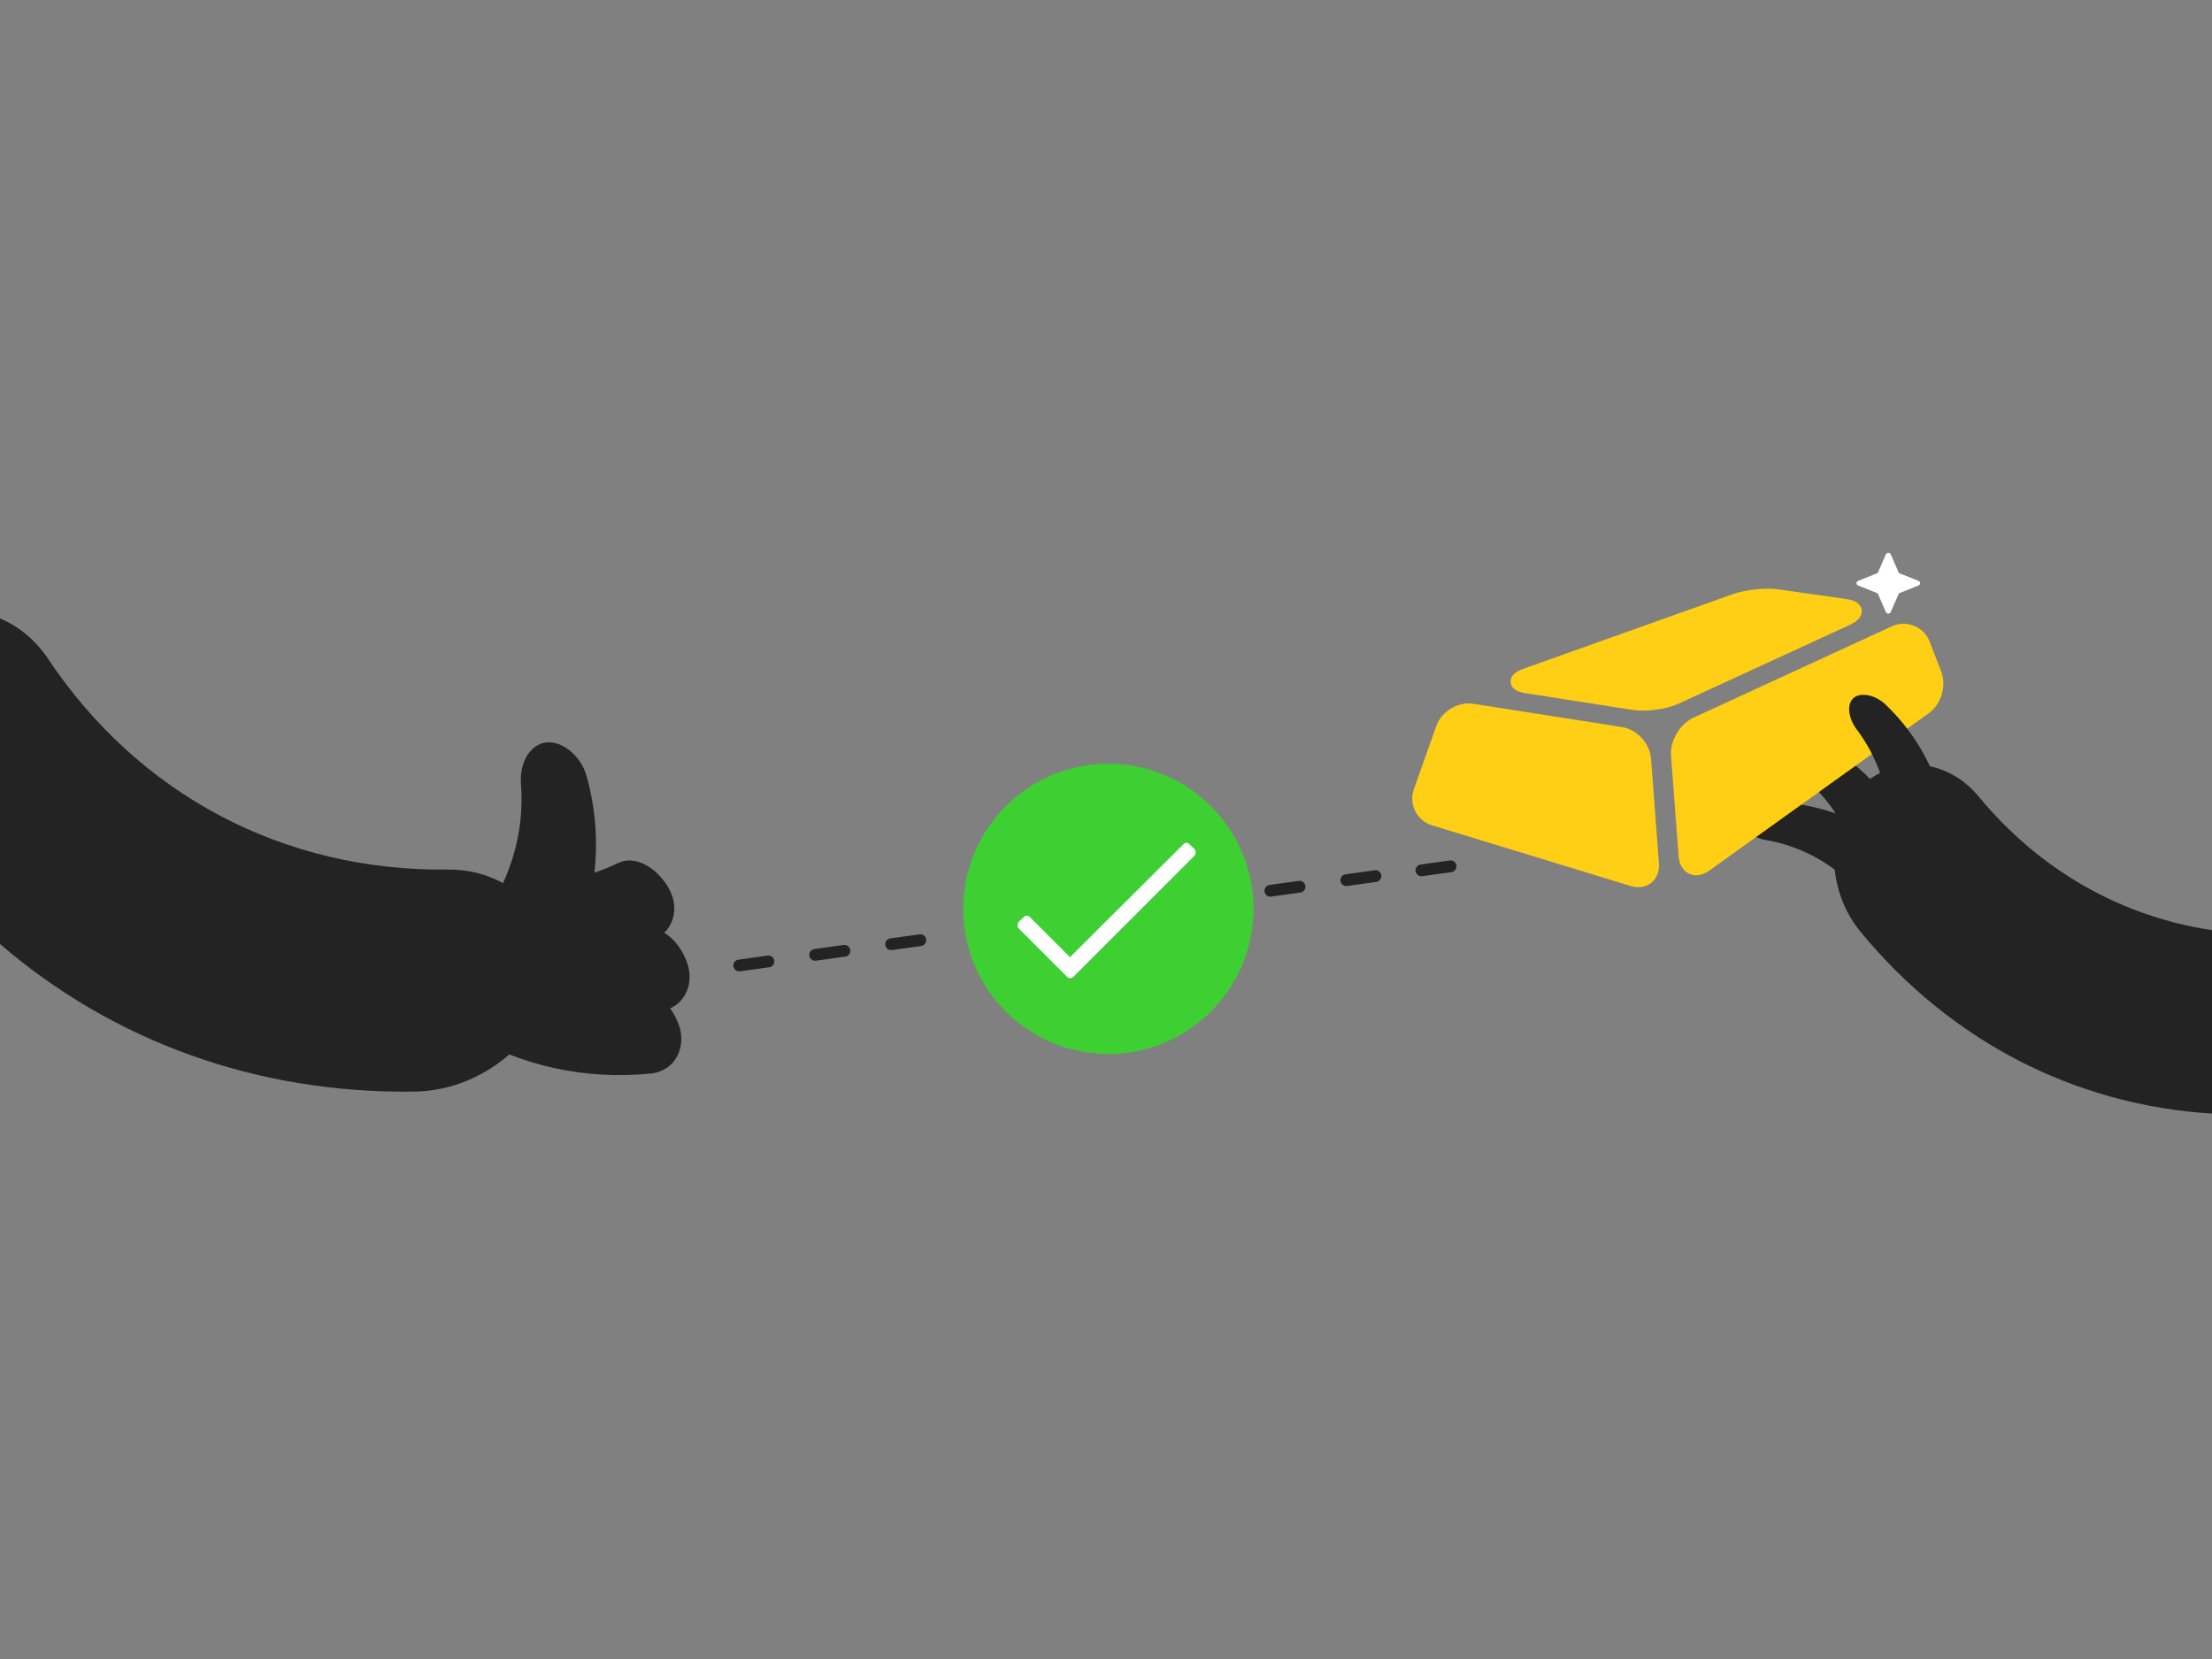 <?xml version="1.0" encoding="UTF-8"?>
<svg id="Layer_1" data-name="Layer 1" xmlns="http://www.w3.org/2000/svg" viewBox="0 0 300 225">
  <rect x="0" y="0" width="300" height="225" fill="#808080" stroke="none"/>
  <defs>
    <style>
      .cls-1 {
        fill: #fff;
      }

      .cls-2 {
        fill: #232323;
      }

      .cls-3 {
        fill: #3ed033;
      }

      .cls-4 {
        fill: #ffcf15;
      }
    </style>
  </defs>
  <path class="cls-2" d="m100.26,131.74c-.39,0-.73-.29-.79-.69-.06-.44.24-.84.68-.9l3.96-.55c.43-.06.84.24.9.68.06.44-.24.84-.68.9l-3.96.55s-.07,0-.11,0Zm10.3-1.44c-.39,0-.74-.29-.79-.69-.06-.44.24-.84.68-.9l3.96-.55c.43-.06.84.24.9.68.06.44-.24.84-.68.9l-3.96.55s-.07,0-.11,0Zm10.3-1.44c-.39,0-.74-.29-.79-.69-.06-.44.24-.84.68-.9l3.96-.55c.43-.07.84.24.9.68.06.44-.24.84-.68.9l-3.96.55s-.07,0-.11,0Zm51.43-7.25c-.39,0-.74-.29-.79-.69-.06-.44.24-.84.68-.9l3.96-.55c.43-.07.84.24.9.68s-.24.84-.68.9l-3.96.55s-.07,0-.11,0Zm10.3-1.44c-.39,0-.73-.29-.79-.69-.06-.44.24-.84.68-.9l3.96-.55c.43-.07.84.24.9.68.06.44-.24.84-.68.9l-3.96.55s-.07,0-.11,0Zm10.19-1.33c-.39,0-.73-.29-.79-.69-.06-.44.25-.84.68-.9l3.96-.55c.43-.07.84.24.9.68.06.44-.24.84-.68.9l-3.96.55s-.08,0-.11,0Z"/>
  <path class="cls-2" d="m243.75,104.75c-1.37-1.04-2.23-2.65-1.71-3.82.52-1.16,2.65-1.52,4.58-.5,5.25,2.75,9.58,7.18,12.27,12.7.99,2.06-.35,4.2-2.63,4.63-2.3.43-4.31-.43-4.75-1.91-1.25-4.26-3.92-8.2-7.77-11.1Z"/>
  <path class="cls-2" d="m239.48,113.93c-1.68-.29-3.19-1.34-3.25-2.62-.07-1.27,1.66-2.56,3.85-2.54,5.93.06,11.8,2.02,16.71,5.72,1.82,1.38,1.61,3.88-.24,5.31-1.85,1.44-4.02,1.59-5.1.47-3.06-3.22-7.22-5.52-11.97-6.35Z"/>
  <path class="cls-2" d="m64.41,119.4c-2.44-.47-5.03.17-5.77,1.86-.75,1.69.92,4.34,3.9,5.44,8.06,2.99,17.05,3.38,25.61.9,3.19-.93,4.2-4.44,2.44-7.32-1.76-2.89-4.63-4.24-6.67-3.27-5.81,2.78-12.65,3.74-19.51,2.39Z"/>
  <path class="cls-2" d="m67.5,124.89c-2.32-.89-4.98-.72-6.01.81-1.03,1.53.14,4.43,2.88,6.04,7.41,4.37,16.19,6.33,25.05,5.41,3.3-.35,4.92-3.63,3.7-6.78-1.22-3.16-3.81-4.99-5.99-4.4-6.21,1.71-13.11,1.44-19.63-1.09Z"/>
  <path class="cls-2" d="m66.37,133.33c-2.32-.9-4.98-.72-6,.81-1.03,1.53.14,4.43,2.88,6.04,7.41,4.37,16.19,6.33,25.05,5.41,3.3-.35,4.92-3.63,3.7-6.78-1.23-3.15-3.81-4.98-5.99-4.4-6.21,1.71-13.11,1.45-19.63-1.09Z"/>
  <path class="cls-2" d="m70.65,106.25c-.18-2.49.96-4.97,3.08-5.5,2.1-.52,5,1.47,5.84,4.57,2.33,8.38,1.45,17.33-2.78,25.52-1.58,3.05-5.89,3.61-9.05,1.5-3.17-2.12-4.32-5.13-2.87-7.03,4.16-5.42,6.33-12.08,5.78-19.05Z"/>
  <g>
    <g>
      <path class="cls-4" d="m206.96,94.02l14.52,2.27c.4.06.85.09,1.33.09,1.7,0,3.62-.38,4.88-.96l23.2-10.68c1.47-.68,1.68-1.47,1.6-2.02-.08-.55-.51-1.26-2.11-1.48l-9.11-1.3c-1.79-.26-4.59.04-6.23.63l-28.4,10.12c-1.24.44-1.83,1.06-1.76,1.85.07.78.77,1.28,2.07,1.49Z"/>
      <path class="cls-4" d="m219.94,98.6l-20.12-3.15c-2.1-.33-4.32,1.03-5.01,2.98l-3.05,8.58c-.35,1-.29,2.07.18,3,.47.94,1.29,1.62,2.3,1.93l26.88,8.21c.36.11.72.17,1.07.17.81,0,1.54-.3,2.05-.86.56-.6.83-1.46.75-2.41l-1.07-14.14c-.16-2.1-1.91-4-3.99-4.32Z"/>
      <path class="cls-4" d="m263.27,91.07l-1.57-4.07c-.77-1.99-3.14-2.97-5.09-2.07l-26.93,12.4c-1.86.86-3.2,3.13-3.05,5.18l1.03,13.6c.13,1.8,1.29,2.6,2.37,2.6.59,0,1.22-.23,1.81-.65l29.74-21.32c1.7-1.22,2.45-3.71,1.69-5.66Z"/>
    </g>
    <path class="cls-1" d="m251.98,79.4l2.68,1.07,1.12,2.56c.09.17.31.24.48.15.07-.03.13-.09.16-.15l1.12-2.56,2.68-1.07c.17-.09.25-.29.16-.46-.03-.07-.09-.12-.16-.15l-2.68-1.07-1.12-2.56c-.09-.17-.3-.24-.48-.15-.07.03-.12.09-.16.15l-1.12,2.56-2.68,1.07c-.18.09-.25.29-.16.46.03.07.09.12.16.15h0Z"/>
  </g>
  <path class="cls-2" d="m251.82,98.95c-1.02-1.37-1.41-3.16-.58-4.14.82-.96,2.97-.73,4.54.79,4.28,4.1,7.22,9.56,8.27,15.61.38,2.26-1.49,3.94-3.81,3.71-2.33-.22-4.02-1.59-4.03-3.15-.03-4.44-1.49-8.96-4.38-12.82Z"/>
  <circle class="cls-3" cx="150.32" cy="123.26" r="19.68"/>
  <path class="cls-1" d="m160.9,114.31c.18,0,.33.07.44.22l.65.6c.11.15.16.31.16.49s-.05.33-.16.44l-16.38,16.38c-.15.15-.3.22-.46.22s-.32-.07-.47-.22l-6.5-6.5c-.11-.11-.16-.25-.16-.44s.05-.34.16-.49l.65-.6c.11-.15.26-.22.44-.22s.33.07.44.22l5.41,5.41,15.35-15.29c.11-.15.26-.22.44-.22Z"/>
  <path class="cls-2" d="m60.85,117.93c-22.31.3-42.04-10.1-54.4-28.68-1.66-2.45-3.92-4.31-6.45-5.38v44.16c15.35,13.21,34.86,20.31,56.17,20.02,10.37-.13,19.02-8.81,18.8-16.89-.2-8.15-6.68-13.26-14.11-13.22Z"/>
  <path class="cls-2" d="m300,126.15c-12.31-1.84-23.4-8.11-31.71-18.2-3.81-4.56-10.28-5.88-15.36-1.79-5.05,4.04-5.88,13.81-.6,20.21,12.27,14.9,29.12,23.51,47.67,24.66v-24.89Z"/>
</svg>